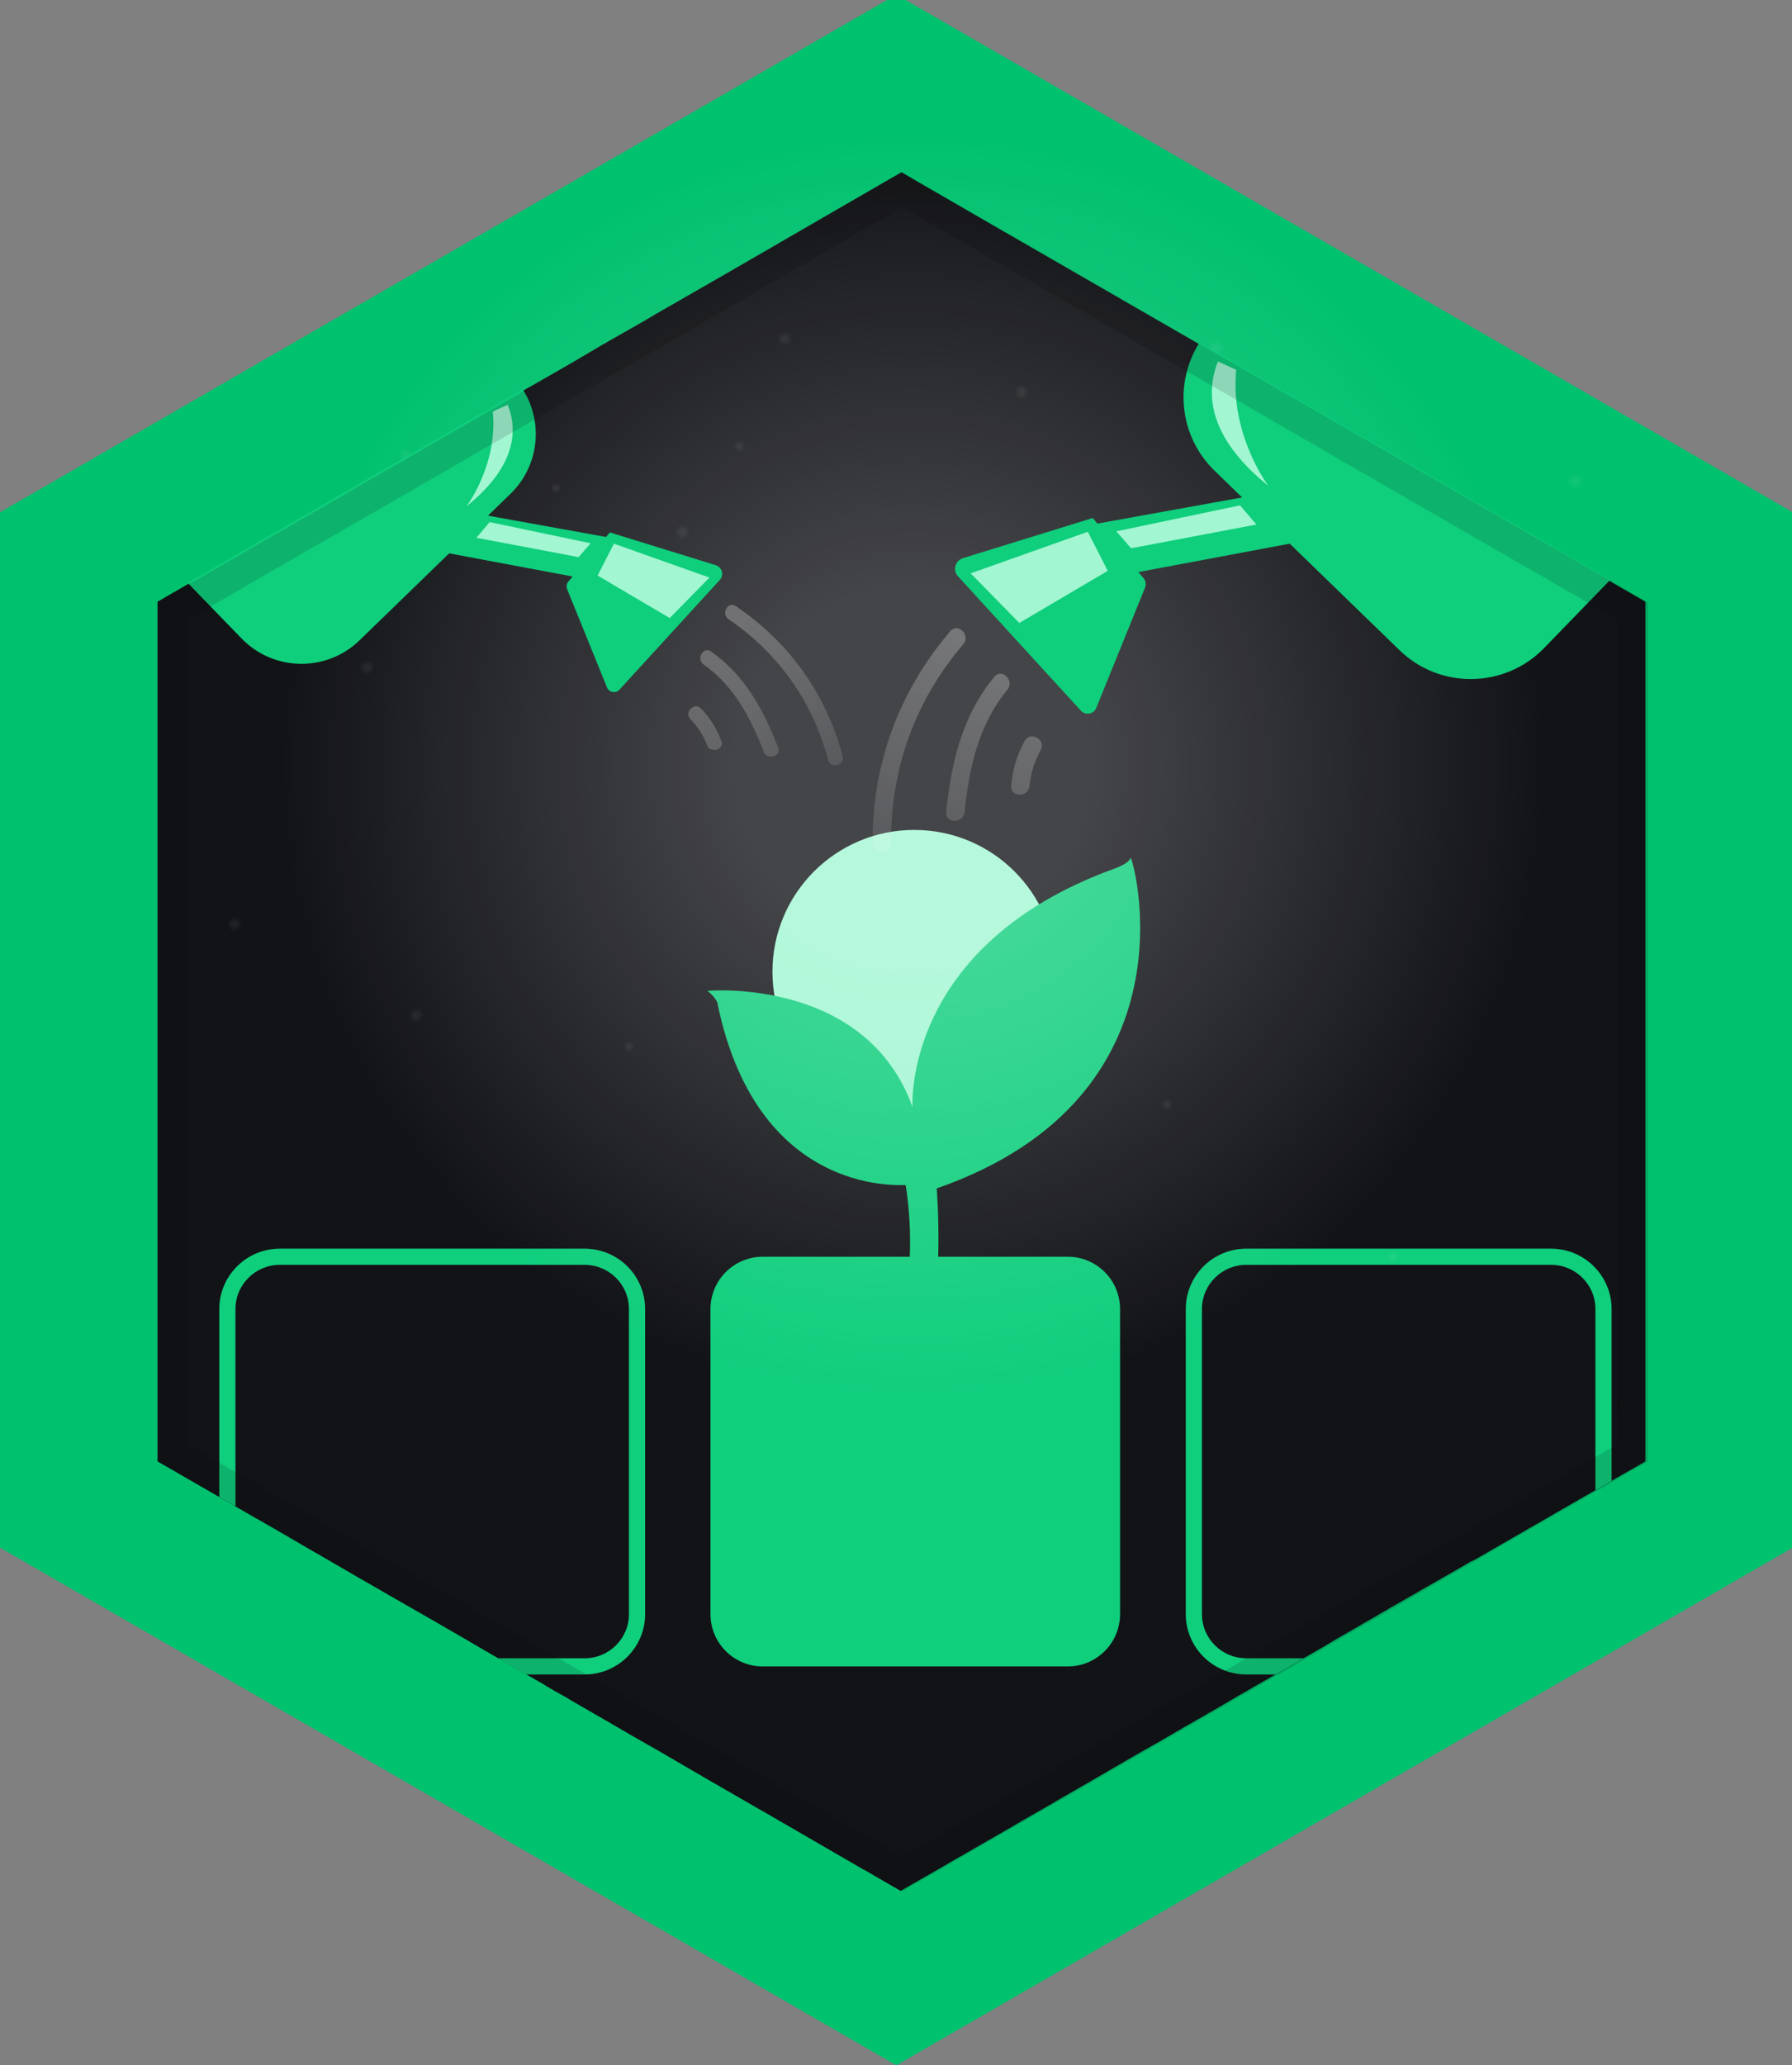 <?xml version="1.0" encoding="utf-8"?>
<!-- Generator: Adobe Illustrator 23.0.1, SVG Export Plug-In . SVG Version: 6.00 Build 0)  -->
<svg version="1.1" xmlns="http://www.w3.org/2000/svg" xmlns:xlink="http://www.w3.org/1999/xlink" x="0px" y="0px"
	 viewBox="0 0 110.805 127.667" style="enable-background:new 0 0 110.805 127.667;" xml:space="preserve">
<rect x="0" y="0" width="110.805" height="127.667" fill="#808080" stroke="none"/>
<style type="text/css">
	.st0{fill:#00C16E;}
	.st1{fill:#121317;}
	.st2{fill:#0FCE7C;}
	.st3{fill:#A2F6D2;}
	.st4{opacity:0.13;enable-background:new    ;}
	.st5{opacity:0.21;fill:url(#SVGID_1_);enable-background:new    ;}
	.st6{opacity:0.06;fill:url(#SVGID_2_);enable-background:new    ;}
	.st7{opacity:0.06;fill:url(#SVGID_3_);enable-background:new    ;}
	.st8{opacity:0.06;fill:url(#SVGID_4_);enable-background:new    ;}
	.st9{opacity:0.06;fill:url(#SVGID_5_);enable-background:new    ;}
	.st10{opacity:0.06;fill:url(#SVGID_6_);enable-background:new    ;}
	.st11{opacity:0.06;fill:url(#SVGID_7_);enable-background:new    ;}
	.st12{opacity:0.06;fill:url(#SVGID_8_);enable-background:new    ;}
	.st13{opacity:0.06;fill:url(#SVGID_9_);enable-background:new    ;}
	.st14{opacity:0.06;fill:url(#SVGID_10_);enable-background:new    ;}
	.st15{opacity:0.06;fill:url(#SVGID_11_);enable-background:new    ;}
	.st16{opacity:0.06;fill:url(#SVGID_12_);enable-background:new    ;}
	.st17{opacity:0.28;fill:url(#SVGID_13_);enable-background:new    ;}
	.st18{opacity:0.28;fill:url(#SVGID_14_);enable-background:new    ;}
	.st19{opacity:0.28;fill:url(#SVGID_15_);enable-background:new    ;}
	.st20{opacity:0.06;fill:url(#SVGID_16_);enable-background:new    ;}
	.st21{opacity:0.06;fill:url(#SVGID_17_);enable-background:new    ;}
	.st22{opacity:0.06;fill:url(#SVGID_18_);enable-background:new    ;}
	.st23{opacity:0.28;fill:url(#SVGID_19_);enable-background:new    ;}
	.st24{opacity:0.28;fill:url(#SVGID_20_);enable-background:new    ;}
	.st25{opacity:0.28;fill:url(#SVGID_21_);enable-background:new    ;}
</style>
<g id="Layer_1">
	<g id="Layer_63_12_">
		<polygon class="st0" points="110.851,95.667 55.423,127.667 0,95.667 0,31.667 55.423,-0.333 110.851,31.667 		"/>
	</g>
	<path class="st1" d="M101.74,37.196v53.14l-0.01,0.01l-0.68,0.39l-0.74,0.42l-0.66,0.38l-1,0.58L96.16,93.546l-0.2,0.12l-1.93,1.11
		l-2.72,1.57l-0.24,0.13l-0.13,0.05l-0.11,0.07l-2.14,1.23l-0.65,0.37l-0.24,0.14l-0.17,0.1l-0.01,0.01l-0.34,0.19l-0.3,0.17
		l-1.05,0.6l-0.04,0.03l-0.72,0.41v0.01l-0.51,0.29l-0.45,0.26l-0.02,0.02h-0.01l-1.07,0.62l-0.16,0.09l-0.31,0.18l-0.24,0.14
		l-0.63,0.38l-0.37,0.21l-0.8,0.46l-0.09,0.05l-0.12,0.07l-0.08,0.05l-0.41,0.24l-0.03,0.01l-0.16,0.09v0.01l-0.78,0.45
		l-0.06,0.03l-0.12,0.06l-0.02,0.02l-0.04,0.02l-0.9,0.52l-0.11,0.06l-0.16,0.09l-0.13,0.08l-0.05,0.03l-0.3,0.17l-0.02,0.01
		l-0.08,0.05l-0.16,0.09h-0.01l-0.71,0.42l-1.01,0.59l-0.45,0.25v0.01l-1.42,0.81l-0.11,0.07l-0.42,0.24l-1.06,0.62l-0.15,0.08
		l-0.63,0.36l-0.06,0.03l-1.23,0.71l-1.74,1.01l-0.53,0.31l-0.82,0.47l-0.85,0.49l-0.31,0.18l-0.04,0.03l-2.02,1.16l-0.01,0.01
		l-0.3,0.17l-0.13,0.08l-2.24,1.29l-1.04,0.6l-0.25,0.14l-0.21,0.12l-1.01,0.59l-0.96,0.55l-0.56,0.32h-0.01l-0.32,0.19l-0.48,0.28
		l-1.42-0.82l-0.77-0.45l-0.08-0.04l-0.03-0.01l-0.24-0.14l-1.5-0.87l-3.02-1.75l-0.35-0.2l-0.16-0.09l-0.04-0.03l-0.28-0.16
		l-0.12-0.07l-0.96-0.55l-0.71-0.41l-0.1-0.06l-2.5-1.44l-0.01-0.01l-0.93-0.54l-0.6-0.35l-0.29-0.17l-0.12-0.07l-0.81-0.47
		l-0.69-0.39l-0.89-0.51l-0.17-0.1l-0.38-0.22l-1.03-0.6l-1.7-0.98l-0.65-0.38l-0.04-0.03l-0.23-0.13l-0.39-0.22l-0.2-0.11
		l-0.29-0.17l-0.19-0.11l-0.14-0.09l-0.01-0.01l-0.07-0.04l-1.03-0.59l-0.74-0.42l-0.02-0.01l-0.55-0.32l-0.43-0.25l-0.37-0.21
		l-0.13-0.08l-0.03-0.02l-0.27-0.15l-0.19-0.11l-0.29-0.17l-0.75-0.44l-0.48-0.28l-1.28-0.74l-2.09-1.2l-0.82-0.47l-0.09-0.05
		l-0.12-0.07l-0.31-0.18l-0.07-0.04l-0.01-0.01l-0.21-0.12h-0.01l-0.01-0.01l-1.03-0.59c-0.01-0.01-0.01-0.01-0.02-0.01
		l-0.05-0.03l-1.81-1.05l-1.02-0.59l-2.11-1.23l-0.29-0.17c0,0-0.01,0-0.02-0.01l-0.28-0.16l-0.04-0.02l-0.01-0.01l-0.23-0.13
		l-0.47-0.27h-0.01l-1.33-0.77l-1-0.58l-0.21-0.12l-3.5-2.02l-0.08-0.04l-0.03-0.02v-53.14l0.93-0.54l13.4-7.73l1.99-1.16l0.1-0.06
		l4.83-2.77l1.58-0.92l0.17-0.09l1.52-0.87l0.14-0.08l0.78-0.45l0.38-0.22L36,22.046l1.1-0.65l0.52-0.3l1.3-0.74l0.98-0.56
		l0.69-0.41l1.4-0.8H42l0.05-0.03l0.06-0.04l2.4-1.38l1.86-1.07c0-0.01,0.01-0.01,0.01-0.01l1.39-0.8l0.19-0.11l0.27-0.16l0.11-0.06
		L48.35,14.916l5.95-3.44l1.44-0.83l1.06,0.62l5.62,3.25h0.01l0.82,0.48l0.04,0.02l0.66,0.38l1.94,1.12l1.06,0.61l2.67,1.54
		l1.18,0.68l7.02,4.05l1.04,0.61l1.6,0.91l0.22,0.13l0.48,0.27l0.87,0.5l0.92,0.55c0,0,0.01,0,0.02,0l0.58,0.33l1.37,0.79
		l0.8,0.46l0.09,0.06l1.34,0.77l0.22,0.13h0.01l0.09,0.06l0.15,0.08l0.47,0.27l1.18,0.68l2.13,1.23l0.04,0.03v0.01l0.26,0.14
		l0.66,0.39l1.46,0.84l1.2,0.69l0.74,0.43l0.78,0.44l0.44,0.25l1.94,1.12L101.74,37.196z"/>
	<path class="st2" d="M66.02,103.011H47.167c-1.788,0-3.237-1.449-3.237-3.237V80.921
		c0-1.788,1.449-3.237,3.237-3.237h18.853c1.788,0,3.237,1.449,3.237,3.237v18.853
		C69.257,101.561,67.808,103.011,66.02,103.011z"/>
	<g>
		<path class="st2" d="M95.91,77.186H77.06c-2.06,0-3.74,1.67-3.74,3.73v18.86c0,2.06,1.68,3.73,3.74,3.73h1.81l0.06-0.03l0.78-0.45
			v-0.01l0.16-0.09l0.03-0.01l0.41-0.24l0.08-0.05l0.12-0.07l0.09-0.05h-3.54c-1.51,0-2.74-1.22-2.74-2.73v-18.86
			c0-1.51,1.23-2.73,2.74-2.73h18.85c1.51,0,2.74,1.22,2.74,2.73v11.2l1-0.58v-10.62C99.65,78.856,97.97,77.186,95.91,77.186z"
			/>
	</g>
	<g>
		<path class="st2" d="M36.15,77.186H17.3c-2.06,0-3.74,1.67-3.74,3.73v11.62l1,0.58v-12.2c0-1.51,1.23-2.73,2.74-2.73h18.85
			c1.51,0,2.74,1.22,2.74,2.73v18.86c0,1.51-1.23,2.73-2.74,2.73h-5.34l0.43,0.25l0.55,0.32l0.02,0.01l0.74,0.42h3.6
			c2.06,0,3.74-1.67,3.74-3.73v-18.86C39.89,78.856,38.21,77.186,36.15,77.186z"/>
	</g>
	<path class="st2" d="M55.059,83.939c0,0,1.892-4.547,0.951-10.628l-0.951-1.371l3.249,0.323l-0.388,1.198
		c0,0,0.577,7.085-0.946,10.478"/>
	<circle class="st3" cx="56.532" cy="60.07" r="8.769"/>
	<path class="st2" d="M56.253,73.232c0,0-9.314,1.113-11.874-11.132c0,0,0.037-0.297-0.631-0.853
		c0,0,9.767-0.875,12.675,7.18c0,0-0.64-9.973,12.463-14.725c0,0,0.952-0.322,1.015-0.68
		c0.063-0.358,4.542,14.686-11.981,20.439"/>
	<g id="Layer_2_7_">
		<g id="Layer_16_7_">
			<path class="st4" d="M100.085,86.717c-0.029-0.04-0.05-0.07-0.06-0.11v0.68
				c0.019-0.019,0.03-0.039,0.05-0.05c-0.01-0.1-0.019-0.189-0.03-0.279
				C100.065,86.877,100.075,86.797,100.085,86.717z"/>
			<path class="st4" d="M100.085,86.717c-0.029-0.04-0.05-0.07-0.06-0.11v0.68
				c0.019-0.019,0.03-0.039,0.05-0.05c-0.01-0.1-0.019-0.189-0.03-0.279
				C100.065,86.877,100.075,86.797,100.085,86.717z"/>
			<path class="st4" d="M100.085,86.717c-0.029-0.04-0.05-0.07-0.06-0.11v0.68
				c0.019-0.019,0.03-0.039,0.05-0.05c-0.01-0.1-0.019-0.189-0.03-0.279
				C100.065,86.877,100.075,86.797,100.085,86.717z"/>
			<path class="st4" d="M100.085,86.717c-0.029-0.04-0.05-0.07-0.06-0.11v0.68
				c0.019-0.019,0.03-0.039,0.05-0.05c-0.01-0.1-0.019-0.189-0.03-0.279
				C100.065,86.877,100.075,86.797,100.085,86.717z"/>
		</g>
	</g>
	
		<radialGradient id="SVGID_1_" cx="56.449" cy="81.957" r="39.172" gradientTransform="matrix(1 0 0 -1 0 129.276)" gradientUnits="userSpaceOnUse">
		<stop  offset="0.288" style="stop-color:#FFFFFF"/>
		<stop  offset="1" style="stop-color:#FFFFFF;stop-opacity:0"/>
	</radialGradient>
	<circle class="st5" cx="56.449" cy="47.319" r="39.172"/>
	
		<radialGradient id="SVGID_2_" cx="72.162" cy="61.007" r="0.362" gradientTransform="matrix(1 0 0 -1 0 129.276)" gradientUnits="userSpaceOnUse">
		<stop  offset="0.288" style="stop-color:#FFFFFF"/>
		<stop  offset="1" style="stop-color:#FFFFFF;stop-opacity:0"/>
	</radialGradient>
	<circle class="st6" cx="72.162" cy="68.269" r="0.362"/>
	
		<radialGradient id="SVGID_3_" cx="86.122" cy="51.571" r="0.362" gradientTransform="matrix(1 0 0 -1 0 129.276)" gradientUnits="userSpaceOnUse">
		<stop  offset="0.288" style="stop-color:#FFFFFF"/>
		<stop  offset="1" style="stop-color:#FFFFFF;stop-opacity:0"/>
	</radialGradient>
	<circle class="st7" cx="86.122" cy="77.705" r="0.362"/>
	
		<radialGradient id="SVGID_4_" cx="97.426" cy="99.521" r="0.531" gradientTransform="matrix(1 0 0 -1 0 129.276)" gradientUnits="userSpaceOnUse">
		<stop  offset="0.288" style="stop-color:#FFFFFF"/>
		<stop  offset="1" style="stop-color:#FFFFFF;stop-opacity:0"/>
	</radialGradient>
	<circle class="st8" cx="97.426" cy="29.755" r="0.531"/>
	
		<radialGradient id="SVGID_5_" cx="75.173" cy="107.703" r="0.531" gradientTransform="matrix(1 0 0 -1 0 129.276)" gradientUnits="userSpaceOnUse">
		<stop  offset="0.288" style="stop-color:#FFFFFF"/>
		<stop  offset="1" style="stop-color:#FFFFFF;stop-opacity:0"/>
	</radialGradient>
	<circle class="st9" cx="75.173" cy="21.573" r="0.531"/>
	
		<radialGradient id="SVGID_6_" cx="63.171" cy="105.035" r="0.464" gradientTransform="matrix(1 0 0 -1 0 129.276)" gradientUnits="userSpaceOnUse">
		<stop  offset="0.288" style="stop-color:#FFFFFF"/>
		<stop  offset="1" style="stop-color:#FFFFFF;stop-opacity:0"/>
	</radialGradient>
	<circle class="st10" cx="63.171" cy="24.241" r="0.464"/>
	
		<radialGradient id="SVGID_7_" cx="42.186" cy="96.382" r="0.464" gradientTransform="matrix(1 0 0 -1 0 129.276)" gradientUnits="userSpaceOnUse">
		<stop  offset="0.288" style="stop-color:#FFFFFF"/>
		<stop  offset="1" style="stop-color:#FFFFFF;stop-opacity:0"/>
	</radialGradient>
	<circle class="st11" cx="42.186" cy="32.894" r="0.464"/>
	
		<radialGradient id="SVGID_8_" cx="38.886" cy="64.6" r="0.362" gradientTransform="matrix(1 0 0 -1 0 129.276)" gradientUnits="userSpaceOnUse">
		<stop  offset="0.288" style="stop-color:#FFFFFF"/>
		<stop  offset="1" style="stop-color:#FFFFFF;stop-opacity:0"/>
	</radialGradient>
	<circle class="st12" cx="38.886" cy="64.676" r="0.362"/>
	
		<radialGradient id="SVGID_9_" cx="14.523" cy="72.145" r="0.464" gradientTransform="matrix(1 0 0 -1 0 129.276)" gradientUnits="userSpaceOnUse">
		<stop  offset="0.288" style="stop-color:#FFFFFF"/>
		<stop  offset="1" style="stop-color:#FFFFFF;stop-opacity:0"/>
	</radialGradient>
	<circle class="st13" cx="14.523" cy="57.131" r="0.464"/>
	
		<radialGradient id="SVGID_10_" cx="25.729" cy="66.51" r="0.464" gradientTransform="matrix(1 0 0 -1 0 129.276)" gradientUnits="userSpaceOnUse">
		<stop  offset="0.288" style="stop-color:#FFFFFF"/>
		<stop  offset="1" style="stop-color:#FFFFFF;stop-opacity:0"/>
	</radialGradient>
	<circle class="st14" cx="25.729" cy="62.766" r="0.464"/>
	
		<radialGradient id="SVGID_11_" cx="22.696" cy="88.03" r="0.464" gradientTransform="matrix(1 0 0 -1 0 129.276)" gradientUnits="userSpaceOnUse">
		<stop  offset="0.288" style="stop-color:#FFFFFF"/>
		<stop  offset="1" style="stop-color:#FFFFFF;stop-opacity:0"/>
	</radialGradient>
	<circle class="st15" cx="22.696" cy="41.246" r="0.464"/>
	
		<radialGradient id="SVGID_12_" cx="48.541" cy="108.338" r="0.464" gradientTransform="matrix(1 0 0 -1 0 129.276)" gradientUnits="userSpaceOnUse">
		<stop  offset="0.288" style="stop-color:#FFFFFF"/>
		<stop  offset="1" style="stop-color:#FFFFFF;stop-opacity:0"/>
	</radialGradient>
	<circle class="st16" cx="48.541" cy="20.938" r="0.464"/>
	<g>
		<path class="st2" d="M67.564,32.022l3.145,3.719c0.137,0.162,0.173,0.387,0.093,0.583l-3.017,7.437
			c-0.158,0.389-0.667,0.48-0.95,0.171l-7.599-8.307c-0.341-0.373-0.178-0.974,0.305-1.123L67.564,32.022z"/>
	</g>
	<g>
		<path class="st2" d="M90.743,31.113c-1.473-0.542-2.818-1.307-4.129-2.135l-19.251,3.477l2.493,3.007l21.268-3.989
			l-0.105-0.35C90.937,31.145,90.848,31.152,90.743,31.113z"/>
	</g>
	<g>
		<path class="st2" d="M99.566,35.842l-4.09,4.22c-2.43,2.5-6.44,2.56-8.94,0.13l-11.43-11.09c-2.19-2.12-2.52-5.44-0.94-7.92
			l1.18,0.68l7.02,4.05l1.04,0.61l1.6,0.91l0.22,0.13l0.48,0.27l0.87,0.5l0.92,0.55c0,0,0.01,0,0.02,0l0.58,0.33l1.37,0.79
			l0.8,0.46l0.09,0.06l1.34,0.77l0.22,0.13h0.01l0.09,0.06l0.15,0.08l0.47,0.27l1.18,0.68l2.13,1.23l0.04,0.03v0.01l0.26,0.14
			l0.66,0.39l1.46,0.84L99.566,35.842z"/>
	</g>
	<g>
		<polygon class="st3" points="60.017,35.441 63.029,38.509 68.496,35.287 67.262,32.871 		"/>
	</g>
	<g>
		<polyline class="st3" points="69.023,32.844 69.938,33.892 77.687,32.425 76.677,31.238 		"/>
	</g>
	<g>
		<path class="st3" d="M76.439,22.863c-0.373-0.178-0.75-0.349-1.129-0.517c-0.765,1.912-0.664,4.639,3.121,7.693
			C78.431,30.039,76.04,26.881,76.439,22.863z"/>
	</g>
	<linearGradient id="SVGID_13_" gradientUnits="userSpaceOnUse" x1="59.478" y1="38.158" x2="53.602" y2="52.336">
		<stop  offset="0" style="stop-color:#FFFFFF"/>
		<stop  offset="1" style="stop-color:#FFFFFF;stop-opacity:0.4"/>
	</linearGradient>
	<path class="st17" d="M58.759,39.018c-3.17,3.709-4.833,8.204-4.801,13.088c0.005,0.731,1.142,0.733,1.137,0
		c-0.03-4.581,1.486-8.796,4.468-12.284C60.036,39.269,59.235,38.461,58.759,39.018z"/>
	<linearGradient id="SVGID_14_" gradientUnits="userSpaceOnUse" x1="62.968" y1="39.605" x2="57.092" y2="53.783">
		<stop  offset="0" style="stop-color:#FFFFFF"/>
		<stop  offset="1" style="stop-color:#FFFFFF;stop-opacity:0.4"/>
	</linearGradient>
	<path class="st18" d="M61.484,41.836c-1.999,2.406-2.663,5.312-2.977,8.361c-0.075,0.727,1.063,0.722,1.137,0
		c0.28-2.719,0.855-5.403,2.644-7.556C62.753,42.081,61.952,41.272,61.484,41.836z"/>
	<linearGradient id="SVGID_15_" gradientUnits="userSpaceOnUse" x1="66.107" y1="40.906" x2="60.231" y2="55.084">
		<stop  offset="0" style="stop-color:#FFFFFF"/>
		<stop  offset="1" style="stop-color:#FFFFFF;stop-opacity:0.4"/>
	</linearGradient>
	<path class="st19" d="M63.364,45.798c-0.484,0.871-0.753,1.786-0.84,2.777c-0.064,0.729,1.074,0.725,1.137,0
		c0.069-0.784,0.303-1.516,0.684-2.204C64.701,45.732,63.719,45.157,63.364,45.798z"/>
	
		<radialGradient id="SVGID_16_" cx="52.714" cy="101.182" r="0.412" gradientTransform="matrix(-1 0 0 -1 77.773 129.276)" gradientUnits="userSpaceOnUse">
		<stop  offset="0.288" style="stop-color:#FFFFFF"/>
		<stop  offset="1" style="stop-color:#FFFFFF;stop-opacity:0"/>
	</radialGradient>
	<circle class="st20" cx="25.059" cy="28.094" r="0.412"/>
	
		<radialGradient id="SVGID_17_" cx="43.4" cy="99.112" r="0.36" gradientTransform="matrix(-1 0 0 -1 77.773 129.276)" gradientUnits="userSpaceOnUse">
		<stop  offset="0.288" style="stop-color:#FFFFFF"/>
		<stop  offset="1" style="stop-color:#FFFFFF;stop-opacity:0"/>
	</radialGradient>
	<circle class="st21" cx="34.373" cy="30.165" r="0.36"/>
	
		<radialGradient id="SVGID_18_" cx="32.047" cy="101.675" r="0.36" gradientTransform="matrix(-1 0 0 -1 77.773 129.276)" gradientUnits="userSpaceOnUse">
		<stop  offset="0.288" style="stop-color:#FFFFFF"/>
		<stop  offset="1" style="stop-color:#FFFFFF;stop-opacity:0"/>
	</radialGradient>
	<circle class="st22" cx="45.725" cy="27.601" r="0.36"/>
	<g>
		<path class="st2" d="M37.712,32.913l-2.566,3.034c-0.112,0.132-0.141,0.316-0.076,0.476l2.461,6.067
			c0.129,0.317,0.544,0.392,0.775,0.139l6.199-6.777c0.278-0.304,0.145-0.795-0.249-0.916L37.712,32.913z"/>
	</g>
	<g>
		<path class="st2" d="M18.803,32.172c1.202-0.442,2.299-1.066,3.368-1.742l15.705,2.836l-2.034,2.453l-17.35-3.254
			l0.086-0.286C18.645,32.198,18.718,32.204,18.803,32.172z"/>
	</g>
	<g>
		<path class="st2" d="M11.605,36.03l3.337,3.443c1.982,2.039,5.254,2.088,7.293,0.106l9.324-9.047
			c1.787-1.73,2.056-4.438,0.767-6.461l-0.963,0.555l-5.727,3.304l-0.848,0.498l-1.305,0.742l-0.179,0.106
			l-0.392,0.22l-0.71,0.408l-0.75,0.449c0,0-0.008,0-0.016,0l-0.473,0.269l-1.118,0.644l-0.653,0.375
			L19.119,31.69l-1.093,0.628l-0.179,0.106h-0.008l-0.073,0.049l-0.122,0.065l-0.383,0.22l-0.963,0.555
			l-1.738,1.003l-0.033,0.024v0.008l-0.212,0.114l-0.538,0.318l-1.191,0.685L11.605,36.03z"/>
	</g>
	<g>
		<polygon class="st3" points="43.869,35.703 41.411,38.206 36.952,35.577 37.959,33.606 		"/>
	</g>
	<g>
		<polyline class="st3" points="36.522,33.584 35.776,34.439 29.454,33.242 30.278,32.274 		"/>
	</g>
	<g>
		<path class="st3" d="M30.472,25.442c0.305-0.145,0.612-0.285,0.921-0.421c0.624,1.56,0.542,3.784-2.546,6.276
			C28.847,31.296,30.797,28.72,30.472,25.442z"/>
	</g>
	
		<linearGradient id="SVGID_19_" gradientUnits="userSpaceOnUse" x1="31.051" y1="38.228" x2="26.257" y2="49.794" gradientTransform="matrix(-0.965 0.264 0.264 0.965 64.604 -8.123)">
		<stop  offset="0" style="stop-color:#FFFFFF"/>
		<stop  offset="1" style="stop-color:#FFFFFF;stop-opacity:0.4"/>
	</linearGradient>
	<path class="st23" d="M45.507,37.472c3.293,2.235,5.571,5.413,6.598,9.263c0.154,0.577-0.741,0.823-0.895,0.245
		c-0.963-3.611-3.065-6.6-6.163-8.702C44.556,37.945,45.012,37.136,45.507,37.472z"/>
	
		<linearGradient id="SVGID_20_" gradientUnits="userSpaceOnUse" x1="33.898" y1="39.408" x2="29.104" y2="50.974" gradientTransform="matrix(-0.965 0.264 0.264 0.965 64.604 -8.123)">
		<stop  offset="0" style="stop-color:#FFFFFF"/>
		<stop  offset="1" style="stop-color:#FFFFFF;stop-opacity:0.4"/>
	</linearGradient>
	<path class="st24" d="M43.97,40.276c2.092,1.462,3.24,3.606,4.144,5.936c0.216,0.556-0.681,0.797-0.895,0.245
		c-0.806-2.079-1.837-4.067-3.709-5.375C43.025,40.743,43.48,39.934,43.97,40.276z"/>
	
		<linearGradient id="SVGID_21_" gradientUnits="userSpaceOnUse" x1="36.459" y1="40.469" x2="31.665" y2="52.036" gradientTransform="matrix(-0.965 0.264 0.264 0.965 64.604 -8.123)">
		<stop  offset="0" style="stop-color:#FFFFFF"/>
		<stop  offset="1" style="stop-color:#FFFFFF;stop-opacity:0.4"/>
	</linearGradient>
	<path class="st25" d="M43.346,43.799c0.568,0.581,0.978,1.243,1.259,2.004c0.207,0.56-0.689,0.801-0.895,0.245
		c-0.223-0.602-0.565-1.128-1.014-1.586C42.279,44.035,42.928,43.372,43.346,43.799z"/>
</g>
<g id="Layer_2">
	<path class="st4" d="M98.835,35.457l-0.31-0.171l-0.57-0.329l-0.09-0.051l-1.77-1.029H96.085l-1.369-0.79
		l-2.971-1.71l-3.489-2.011l-1.141-0.659l-1.04-0.601l-0.24-0.14l-1.93-1.11l-1.34-0.769l-1.77-1.02
		l-0.14-0.08l-0.23-0.13l-0.87-0.5l-0.24-0.14l-7.83-4.51l-0.87-0.511l-1.01-0.58l-2.76-1.59
		l-3.57-2.06l-0.79-0.45l-0.92-0.53l-0.96-0.55l-4.79-2.769l-2.48,1.43l-4.02,2.32l-1.37,0.79l-0.5,0.29
		l-5.47,3.149l-3.521,2.03l-4.14,2.39l-1.83,1.05l-1.7,0.981l-0.18,0.1l-1.15,0.67l-4.26,2.45
		l-0.36,0.21l-0.279,0.16l-1.431,0.82l-3.569,2.069h-0.011l-7.439,4.29l-2.061,1.19l-0.3,0.17v53.12
		l0.37,0.22l0.391,0.22l2.189,1.261l0.41,0.239l0.05,0.03l0.25,0.15l0.28,0.16l0.37,0.21l2.529,1.47
		l2.341,1.35c0,0,0.01,0,0.019,0l0.51,0.29l0.07,0.051l0.05,0.019h0.03l0.99,0.59l1.58,0.91l1.1,0.64
		l1.22,0.7l0.49,0.28l0.559,0.32l0.601,0.34l3.37,1.95l2.09,1.199l0.439,0.261l0.191,0.109h0.01
		l0.391,0.22l2.979,1.721l1.3,0.75l0.03,0.02l0.69,0.4l3.739,2.16l0.28,0.16l0.78,0.449l1.66,0.96
		l0.27,0.16l0.22,0.12l1.391,0.8h0.01l0.84,0.49l0.24,0.14l0.1,0.061l0.45,0.26l0.13,0.07
		l0.021,0.01l0.02,0.01l0.3,0.181l0.091,0.05l0.239,0.13l0.38,0.23l0.52,0.29c0,0,0,0,0,0.011
		l0.75,0.43l0.14,0.08l0.54,0.309l0.15,0.08l0.27,0.15l0.25,0.149l0.221,0.131l0.239,0.14l0.03,0.02
		l0.03,0.011l0.03,0.019l0.71,0.41l2.3,1.33l0.18,0.1l0.43,0.25l0.23,0.13l0.55-0.319l0.141-0.08
		l3.59-2.07l0.59-0.34l0.189-0.11l2.4-1.38l0.19-0.109l0.39-0.231l0.019-0.01l1.57-0.9l0.07-0.04
		l1.47-0.85l0.16-0.09l0.33-0.191l0.6-0.35l0.13-0.07l0.271-0.16l0.05-0.03l0.22-0.13l0.13-0.069
		l0.75-0.431l0.36-0.21l0.09-0.05l0.91-0.519l0.43-0.25l0.4-0.231l1.36-0.78l0.17-0.1l0.699-0.4
		l0.52-0.3l0.02-0.01l0.12-0.07l0.471-0.27l3.22-1.86l0.21-0.12l0.59-0.34l0.13-0.07l0.01-0.01
		l0.631-0.359l0.239-0.141l0.21-0.13l0.58-0.33l0.28-0.16l1.03-0.6l0.39-0.22l0.24-0.141l0.09-0.05
		l0.1-0.06l0.7-0.4l1.391-0.8l1.399-0.81l0.46-0.26l0.06-0.04l0.43-0.25l0.08-0.04v-0.01l0.25-0.14
		l0.01-0.011l0.24-0.14l0.3-0.17l1.27-0.731l1.159-0.67l0.16-0.09l0.141-0.08l0.069-0.04l0.09-0.05
		l1.37-0.8l0.21-0.12l0.301-0.17l0.239-0.14l0.86-0.49l0.24-0.16l0.069-0.04l0.131-0.08h0.039
		l0.52-0.3l0.03-0.021l0.46-0.26l0.34-0.189l0.54-0.32l0.019-0.01l5.141-2.96l0.05-0.03V37.227
		L98.835,35.457z M100.025,89.276l-1.2,0.69l-3.22,1.859l-2.42,1.4l-0.11,0.059l-0.09,0.051l-0.02,0.01
		l-0.21,0.12l-0.24,0.14l-0.16,0.101l-0.271,0.149l-0.569,0.33l-0.11,0.061l-0.31,0.18l-0.5,0.29
		l-1.141,0.66l-1.14,0.659l-0.67,0.391l-0.03,0.01l-0.09,0.05l-0.07,0.04l-0.14,0.08l-3.47,2l-0.44,0.25
		l-0.18,0.101l-0.34,0.199l-0.38,0.221l-0.941,0.54l-0.2,0.119l-0.05,0.03l-0.04,0.021l-0.57,0.33
		l-0.21,0.119l-0.51,0.301h-0.01l-0.24,0.14l-0.17,0.1l-0.271,0.15l-0.09,0.05l-3.75,2.16l-0.59,0.34
		l-0.21,0.12l-2.3,1.33l-0.18,0.1l-0.42,0.24l-0.33,0.19l-0.46,0.27l-0.141,0.08l-0.08,0.05
		l-0.37,0.21l-0.14,0.08l-0.74,0.431l-0.14,0.08l-0.24,0.14l-0.1,0.06l-0.181,0.101l-0.239,0.14
		l-0.03,0.021l-0.12,0.069l-0.939,0.53l-0.511,0.3l-0.38,0.22l-0.26,0.15l-0.09,0.05l-2.98,1.721
		l-0.22,0.13l-0.309,0.18l-0.15,0.08l-0.811,0.47l-0.069,0.04l-0.62,0.36l-1.02,0.59l-0.609,0.35
		l-2.311,1.33l-1.35,0.78l-0.62-0.36l-0.73-0.42l-2.131-1.22l-0.029-0.019l-0.12-0.07l-0.05-0.03
		l-0.141-0.08l-0.37-0.21l-0.33-0.189l-0.17-0.101l-0.1-0.06l-0.6-0.34l-0.141-0.08l-0.25-0.15h-0.01
		l-0.14-0.08l-0.07-0.04l-0.36-0.2l-0.529-0.31l-0.48-0.28l-0.05-0.029l-0.54-0.311l-0.2-0.11
		l-0.09-0.06l-0.14-0.08l-0.67-0.38l-0.101-0.059l-0.02-0.011l-2.931-1.689l-0.489-0.29l-1.591-0.92
		l-0.529-0.301l-0.231-0.13l-0.22-0.13l-3.16-1.819l-0.74-0.431l-0.019-0.01l-2.7-1.56l-0.54-0.31
		l-0.79-0.46l-0.27-0.15l-0.03-0.01l-0.32-0.19l-0.14-0.08l-3.71-2.15l-0.231-0.13l-0.6-0.34
		l-2.41-1.39l-0.68-0.391l-0.681-0.39l-1.069-0.62l-0.311-0.18l-0.29-0.17l-0.12-0.061c0,0,0,0-0.01,0
		l-4.75-2.75l-0.59-0.34l-0.63-0.37l-0.68-0.39l-0.08-0.051l-0.03-0.01l-0.39-0.22l-0.4-0.23
		l-2.67-1.55V38.307l0.519-0.3l2.66-1.53l0.7-0.41l6.47-3.729l0.351-0.2l2.109-1.21l0.551-0.32
		l0.21-0.12l4.769-2.76l0.29-0.17l0.37-0.21l1.88-1.08l0.03-0.019l9.59-5.53l2.269-1.31l3.07-1.77
		l1.87-1.08l3.479-2.01l0.801-0.46l1.1-0.63l1.12-0.641l4.62,2.66l0.17,0.1l1.88,1.091l0.26,0.149
		l2.92,1.681l2.521,1.449l0.51,0.301l0.91,0.519l1.88,1.08l2.11,1.22l3.199,1.84l0.761,0.44l2.76,1.6
		l0.72,0.41l1.17,0.68l0.45,0.271h0.01l0.96,0.55l5.11,2.95l0.04,0.02l0.12,0.07l2.06,1.19
		l1.27,0.73l0.519,0.3l1.32,0.761l0.14,0.08l0.37,0.21l1.65,0.949l0.26,0.15l3.54,2.04V89.276z"/>
</g>
</svg>
